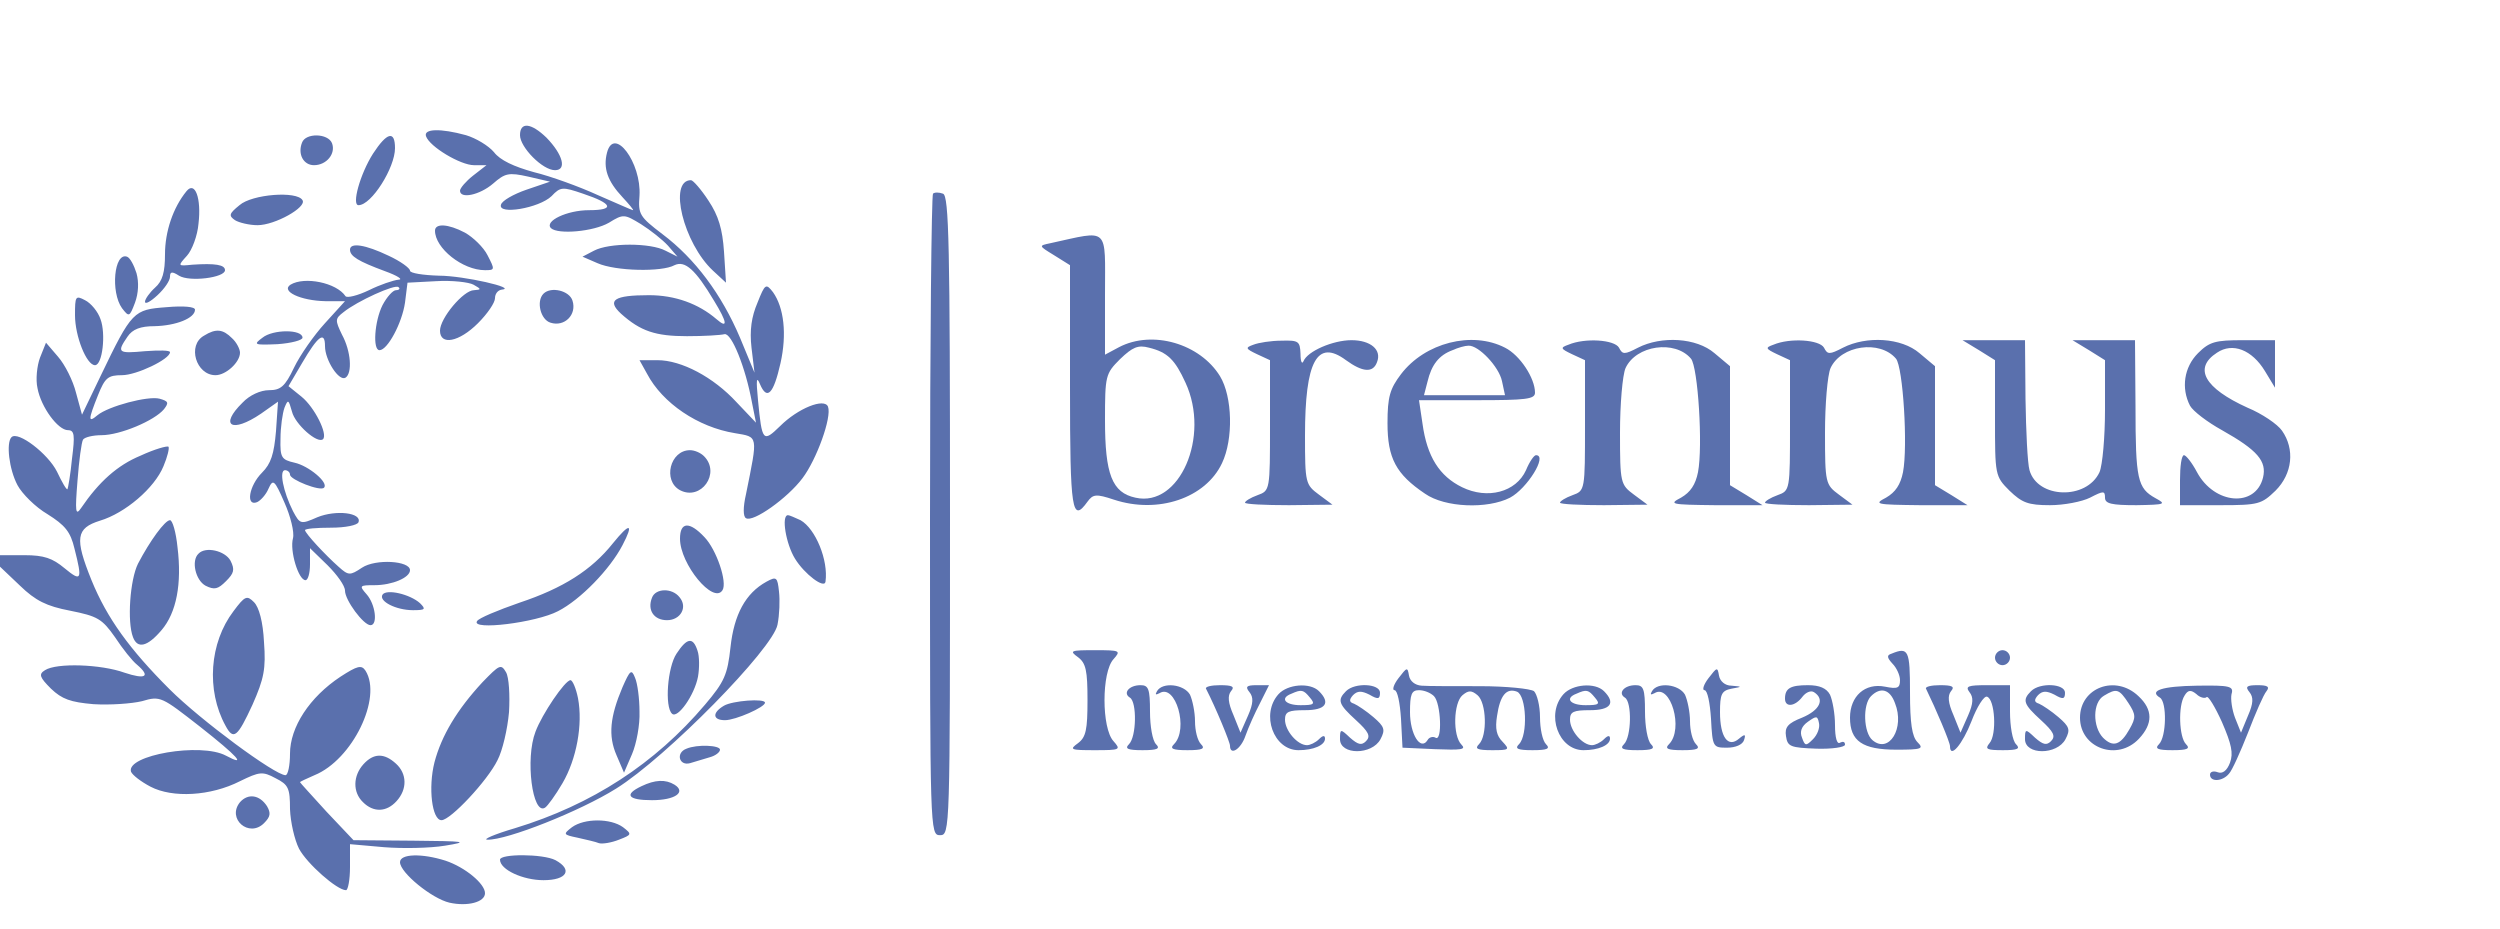 <svg width="261" height="97" viewBox="0 0 261 97" fill="none" xmlns="http://www.w3.org/2000/svg">
<rect x="0" y="0" width="261" height="97" fill="#333333" stroke="none"/>
<g clip-path="url(#clip0_176_72)">
<rect width="240" height="108" fill="#5A70AD"/>
<path d="M0 -9.377V57.961H2.558C4.594 57.961 5.481 58.274 6.734 59.318C8.509 60.78 8.613 60.571 7.778 57.282C7.36 55.507 6.786 54.829 4.959 53.68C3.706 52.95 2.297 51.54 1.827 50.653C0.94 48.982 0.626 46.216 1.201 45.642C1.879 44.963 5.011 47.364 5.951 49.243C6.473 50.34 6.943 51.175 7.047 51.07C7.099 50.966 7.36 49.557 7.517 47.886C7.83 45.433 7.778 44.911 7.099 44.911C6.055 44.911 4.28 42.51 3.915 40.526C3.706 39.639 3.863 38.177 4.176 37.342L4.802 35.776L6.055 37.237C6.786 38.073 7.621 39.743 7.934 40.996L8.561 43.293L10.492 39.273C13.781 32.435 13.937 32.331 17.383 32.07C19.157 31.913 20.358 32.017 20.358 32.331C20.358 33.218 18.374 34.001 16.13 34.053C14.668 34.053 13.833 34.366 13.311 35.149C12.163 36.82 12.319 36.924 15.138 36.663C16.6 36.559 17.748 36.559 17.748 36.768C17.748 37.498 14.251 39.169 12.737 39.169C11.275 39.169 10.962 39.43 10.231 41.257C9.187 43.867 9.187 44.18 10.179 43.345C11.327 42.405 15.451 41.309 16.652 41.622C17.591 41.883 17.644 42.04 17.122 42.718C16.13 43.919 12.528 45.433 10.597 45.433C9.709 45.433 8.822 45.642 8.665 45.903C8.509 46.164 8.248 48.095 8.091 50.183C7.83 53.419 7.882 53.889 8.456 53.054C10.336 50.287 12.267 48.565 14.668 47.573C16.13 46.894 17.435 46.529 17.591 46.633C17.696 46.79 17.487 47.677 17.069 48.669C16.13 50.966 13.05 53.576 10.44 54.359C7.934 55.142 7.778 56.186 9.553 60.571C11.171 64.538 13.52 67.774 17.696 71.95C20.932 75.187 28.71 80.929 29.806 80.929C30.067 80.929 30.276 79.885 30.276 78.684C30.276 75.918 32.312 72.786 35.548 70.645C37.323 69.497 37.741 69.393 38.158 70.019C39.933 72.838 36.801 79.311 32.834 80.929C31.999 81.294 31.32 81.607 31.32 81.66C31.32 81.712 32.573 83.069 34.087 84.739L36.905 87.715L43.117 87.767C48.65 87.819 49.016 87.871 46.458 88.289C44.892 88.55 42.021 88.602 40.09 88.446L36.54 88.132V90.534C36.54 91.839 36.331 92.935 36.122 92.935C35.183 92.935 32.051 90.168 31.216 88.602C30.746 87.663 30.328 85.836 30.276 84.478C30.276 82.286 30.119 81.921 28.762 81.242C27.405 80.511 27.092 80.563 25.056 81.555C21.976 83.121 18.009 83.33 15.712 82.129C14.72 81.607 13.833 80.929 13.676 80.563C13.154 78.841 20.984 77.484 23.594 78.893C25.839 80.094 24.795 78.945 20.88 75.865C16.861 72.733 16.756 72.629 14.825 73.203C13.729 73.464 11.484 73.621 9.761 73.516C7.36 73.308 6.473 72.994 5.324 71.898C4.124 70.698 4.019 70.384 4.698 69.967C5.899 69.184 10.544 69.34 12.998 70.228C15.19 70.959 15.764 70.645 14.303 69.393C13.833 69.027 12.789 67.722 12.006 66.522C10.649 64.59 10.179 64.329 7.308 63.755C4.855 63.285 3.706 62.711 2.088 61.145L0 59.161V121.749V184.285H130.5H261V53.785V-76.715H130.5H0V-9.377ZM57.055 14.374C58.777 16.149 59.195 17.767 57.942 17.767C56.637 17.767 54.288 15.366 54.288 14.113C54.288 12.703 55.436 12.808 57.055 14.374ZM48.65 14.113C49.694 14.426 50.999 15.209 51.574 15.888C52.2 16.723 53.662 17.401 55.75 17.976C57.472 18.393 60.5 19.489 62.431 20.377C64.363 21.212 65.981 21.943 66.085 21.943C66.19 21.943 65.668 21.316 64.989 20.586C63.423 18.915 62.953 17.558 63.371 15.94C64.102 13.121 66.973 16.984 66.764 20.429C66.607 22.36 66.764 22.621 69.165 24.448C72.558 27.006 75.325 30.712 77.256 35.254L78.77 38.908L78.457 36.298C78.248 34.471 78.457 33.061 79.083 31.6C79.866 29.616 79.97 29.564 80.701 30.504C81.85 32.122 82.163 34.888 81.484 37.916C80.753 41.152 80.075 41.831 79.344 40.108C78.979 39.221 78.926 39.639 79.135 41.779C79.553 46.111 79.657 46.216 81.432 44.493C83.311 42.614 86.078 41.518 86.443 42.457C86.861 43.554 85.243 47.991 83.781 49.922C82.215 52.01 78.613 54.568 77.882 54.098C77.569 53.941 77.569 52.95 77.882 51.592C79.135 45.381 79.187 45.642 76.734 45.224C72.871 44.598 69.165 42.092 67.547 39.012L66.764 37.603H68.643C71.149 37.603 74.489 39.378 76.891 41.988L78.926 44.128L78.509 42.04C77.83 38.334 76.369 34.732 75.638 34.888C75.22 34.993 73.498 35.097 71.723 35.097C68.434 35.097 66.868 34.575 64.832 32.748C63.319 31.339 64.102 30.817 67.756 30.817C70.47 30.817 72.923 31.704 74.803 33.322C76.003 34.366 75.951 33.688 74.542 31.391C72.61 28.155 71.514 27.163 70.418 27.685C69.113 28.416 64.258 28.311 62.379 27.476L60.813 26.797L62.014 26.171C63.58 25.336 67.912 25.336 69.478 26.171L70.731 26.797L69.739 25.649C69.165 25.023 67.912 24.031 66.92 23.404C65.198 22.36 65.093 22.308 63.58 23.248C61.961 24.187 58.255 24.501 57.524 23.822C56.794 23.091 59.195 21.943 61.492 21.943C64.206 21.943 63.997 21.264 60.865 20.22C58.725 19.489 58.516 19.489 57.577 20.481C56.272 21.734 51.939 22.465 52.304 21.369C52.409 20.951 53.609 20.272 54.967 19.803L57.42 18.967L55.175 18.445C53.087 17.976 52.722 18.08 51.469 19.176C50.06 20.377 48.024 20.794 48.024 19.907C48.024 19.646 48.65 18.915 49.381 18.341L50.791 17.245H49.486C48.076 17.245 44.84 15.313 44.474 14.217C44.213 13.434 45.988 13.382 48.65 14.113ZM34.661 14.948C35.078 16.044 34.087 17.245 32.782 17.245C31.685 17.245 31.059 16.096 31.529 14.896C31.894 13.852 34.243 13.904 34.661 14.948ZM41.238 15.47C41.238 17.506 38.785 21.421 37.427 21.421C36.697 21.421 37.584 18.184 38.941 16.044C40.403 13.8 41.238 13.591 41.238 15.47ZM73.967 20.951C75.011 22.517 75.429 23.926 75.586 26.275L75.794 29.512L74.437 28.259C71.357 25.388 69.739 18.811 72.14 18.811C72.349 18.811 73.184 19.75 73.967 20.951ZM20.723 23.352C20.619 24.605 20.045 26.119 19.523 26.693C18.531 27.789 18.531 27.789 20.097 27.633C22.446 27.476 23.49 27.633 23.49 28.207C23.49 28.99 19.784 29.46 18.688 28.781C17.957 28.311 17.748 28.363 17.748 28.885C17.748 29.303 17.174 30.138 16.443 30.817C15.712 31.495 15.138 31.809 15.138 31.495C15.138 31.234 15.608 30.556 16.182 30.034C16.965 29.355 17.226 28.416 17.226 26.536C17.226 24.187 18.061 21.682 19.471 19.959C20.358 18.863 21.037 20.69 20.723 23.352ZM99.18 53.837C99.18 86.827 99.18 87.193 98.136 87.193C97.092 87.193 97.092 86.827 97.092 53.889C97.092 35.567 97.249 20.429 97.405 20.22C97.562 20.064 98.032 20.064 98.449 20.22C99.076 20.429 99.18 25.701 99.18 53.837ZM31.581 20.899C32.051 21.63 28.71 23.509 26.883 23.509C26.048 23.509 24.952 23.248 24.534 22.987C23.855 22.517 23.908 22.308 25.004 21.421C26.309 20.272 31.007 19.907 31.581 20.899ZM48.546 24.292C49.381 24.762 50.477 25.806 50.895 26.641C51.678 28.155 51.678 28.207 50.634 28.207C48.285 28.207 45.414 25.91 45.414 24.083C45.414 23.3 46.771 23.352 48.546 24.292ZM115.362 30.765V37.029L116.824 36.246C120.321 34.419 125.28 35.88 127.368 39.273C128.673 41.413 128.777 45.85 127.577 48.356C125.854 52.01 120.895 53.68 116.302 52.167C114.422 51.54 114.109 51.592 113.535 52.375C111.917 54.62 111.708 53.419 111.708 40.474V27.685L110.038 26.641C108.419 25.649 108.419 25.649 109.672 25.388C115.884 24.031 115.362 23.561 115.362 30.765ZM40.559 26.693C41.812 27.267 42.804 27.998 42.804 28.259C42.804 28.52 44.161 28.729 45.832 28.781C48.389 28.781 54.131 30.086 52.357 30.243C51.991 30.295 51.678 30.66 51.678 31.13C51.678 31.6 50.895 32.748 49.903 33.74C47.92 35.724 45.936 36.089 45.936 34.523C45.936 33.218 48.389 30.295 49.486 30.295C50.269 30.243 50.269 30.19 49.433 29.721C48.964 29.46 47.189 29.251 45.518 29.355L42.543 29.512L42.282 31.6C41.969 33.74 40.455 36.559 39.62 36.559C38.889 36.559 39.098 33.531 39.933 31.861C40.403 30.973 41.029 30.295 41.342 30.295C41.656 30.295 41.812 30.138 41.603 29.982C41.29 29.616 37.271 31.443 35.861 32.592C34.974 33.27 34.974 33.427 35.705 34.941C36.644 36.663 36.801 38.96 36.07 39.43C35.392 39.847 33.93 37.603 33.93 36.141C33.93 34.523 33.199 35.045 31.529 37.916L30.119 40.317L31.477 41.413C32.834 42.51 34.243 45.328 33.721 45.85C33.147 46.372 30.798 44.284 30.485 42.979C30.119 41.674 30.067 41.674 29.702 42.562C29.493 43.136 29.284 44.598 29.284 45.798C29.232 47.782 29.389 47.991 30.746 48.304C32.207 48.617 34.348 50.392 33.826 50.914C33.46 51.331 30.276 50.079 30.276 49.557C30.276 49.296 30.015 49.087 29.754 49.087C29.128 49.087 29.545 51.279 30.589 53.367C31.32 54.724 31.372 54.777 33.147 53.994C35.078 53.211 37.793 53.524 37.427 54.516C37.323 54.829 36.07 55.09 34.556 55.09C33.043 55.09 31.842 55.194 31.842 55.351C31.894 55.716 33.982 57.961 35.339 59.161C36.383 60.101 36.54 60.101 37.793 59.266C39.202 58.326 42.804 58.535 42.804 59.527C42.804 60.31 40.925 61.093 39.098 61.093C37.532 61.093 37.48 61.145 38.263 62.032C39.202 63.076 39.463 65.269 38.68 65.269C37.949 65.269 36.018 62.659 36.018 61.667C36.018 61.145 35.183 59.997 34.191 59.005L32.364 57.23V58.9C32.364 59.84 32.155 60.571 31.894 60.571C31.163 60.571 30.224 57.491 30.589 56.186C30.746 55.56 30.328 53.889 29.702 52.48C28.658 50.079 28.501 49.974 28.031 51.018C27.77 51.645 27.196 52.271 26.831 52.428C25.63 52.897 25.996 50.705 27.353 49.348C28.292 48.408 28.606 47.416 28.814 45.015L29.023 41.935L27.248 43.188C24.169 45.276 22.864 44.441 25.317 42.04C26.048 41.257 27.196 40.735 28.084 40.735C29.284 40.735 29.754 40.369 30.694 38.386C31.32 37.081 32.782 34.993 33.93 33.74L36.018 31.443H33.982C31.372 31.391 29.284 30.399 30.328 29.721C31.79 28.833 35.131 29.512 36.07 30.921C36.227 31.13 37.323 30.869 38.524 30.295C39.672 29.721 41.081 29.251 41.603 29.199C42.125 29.199 41.499 28.781 40.194 28.311C37.375 27.267 36.54 26.745 36.54 26.067C36.54 25.284 38.158 25.545 40.559 26.693ZM14.251 28.52C14.512 29.46 14.459 30.608 14.094 31.6C13.52 33.114 13.468 33.114 12.737 32.174C11.536 30.504 11.902 26.328 13.259 26.797C13.572 26.902 13.99 27.685 14.251 28.52ZM59.769 31.391C60.239 32.853 58.934 34.158 57.472 33.688C56.428 33.375 55.958 31.443 56.741 30.66C57.524 29.877 59.456 30.347 59.769 31.391ZM10.492 33.322C11.066 34.836 10.701 38.125 9.918 38.125C9.031 38.125 7.83 35.097 7.83 32.905C7.83 30.921 7.882 30.817 8.874 31.339C9.5 31.652 10.231 32.539 10.492 33.322ZM24.221 35.306C24.691 35.724 25.056 36.454 25.056 36.82C25.056 37.812 23.594 39.169 22.498 39.169C20.462 39.169 19.523 36.037 21.298 35.045C22.55 34.262 23.281 34.366 24.221 35.306ZM31.581 35.254C31.581 35.515 30.433 35.828 28.971 35.932C26.518 36.037 26.413 35.985 27.405 35.254C28.501 34.366 31.581 34.366 31.581 35.254ZM135.772 36.924C135.772 37.759 135.929 38.073 136.085 37.707C136.503 36.663 139.165 35.515 141.097 35.515C143.08 35.515 144.281 36.507 143.759 37.812C143.341 38.96 142.245 38.856 140.522 37.603C137.495 35.358 136.242 37.707 136.242 45.485C136.242 50.444 136.294 50.601 137.704 51.645L139.113 52.689L134.572 52.741C132.014 52.741 129.978 52.636 129.978 52.48C129.978 52.323 130.552 51.958 131.283 51.697C132.588 51.227 132.588 51.175 132.588 44.389V37.603L131.231 36.976C130.03 36.402 129.978 36.298 130.865 35.985C131.387 35.776 132.692 35.567 133.789 35.567C135.563 35.515 135.72 35.619 135.772 36.924ZM157.122 36.298C158.688 37.081 160.254 39.482 160.254 40.996C160.254 41.674 159.314 41.779 154.199 41.779H148.144L148.509 44.232C148.979 47.677 150.284 49.713 152.633 50.862C155.295 52.167 158.27 51.384 159.314 49.087C159.68 48.199 160.15 47.521 160.358 47.521C161.611 47.521 159.419 51.018 157.644 51.958C155.295 53.158 150.858 53.002 148.77 51.54C145.742 49.504 144.855 47.834 144.855 44.18C144.855 41.413 145.116 40.578 146.264 39.064C148.77 35.776 153.677 34.523 157.122 36.298ZM169.024 36.298C169.389 37.029 169.598 37.029 171.007 36.298C173.461 35.045 177.115 35.254 178.994 36.872L180.612 38.229V44.441V50.653L182.335 51.697L184.005 52.741H179.046C174.4 52.689 174.191 52.636 175.496 51.958C176.488 51.384 177.01 50.601 177.271 49.296C177.793 46.581 177.271 38.334 176.54 37.446C174.87 35.463 170.798 36.037 169.702 38.438C169.389 39.169 169.128 42.196 169.128 45.172C169.128 50.444 169.18 50.601 170.59 51.645L171.999 52.689L167.458 52.741C164.9 52.741 162.864 52.636 162.864 52.48C162.864 52.323 163.438 51.958 164.169 51.697C165.474 51.227 165.474 51.175 165.474 44.389V37.603L164.117 36.976C162.916 36.402 162.864 36.298 163.751 35.985C165.474 35.254 168.554 35.463 169.024 36.298ZM190.426 36.298C190.791 37.029 191 37.029 192.409 36.298C194.863 35.045 198.517 35.254 200.396 36.872L202.014 38.229V44.441V50.653L203.737 51.697L205.407 52.741H200.448C195.802 52.689 195.593 52.636 196.898 51.958C197.89 51.384 198.412 50.601 198.673 49.296C199.195 46.581 198.673 38.334 197.942 37.446C196.272 35.463 192.2 36.037 191.104 38.438C190.791 39.169 190.53 42.196 190.53 45.172C190.53 50.444 190.582 50.601 191.992 51.645L193.401 52.689L188.86 52.741C186.302 52.741 184.266 52.636 184.266 52.48C184.266 52.323 184.84 51.958 185.571 51.697C186.876 51.227 186.876 51.175 186.876 44.389V37.603L185.519 36.976C184.318 36.402 184.266 36.298 185.153 35.985C186.876 35.254 189.956 35.463 190.426 36.298ZM211.462 41.622C211.514 45.015 211.671 48.356 211.88 49.087C212.715 52.062 217.831 52.219 219.188 49.296C219.501 48.565 219.762 45.642 219.762 42.771V37.603L218.092 36.559L216.369 35.515H219.658H222.894L222.946 42.405C222.946 50.079 223.155 50.966 225.034 52.01C226.183 52.636 226.078 52.689 223.051 52.741C220.441 52.741 219.762 52.584 219.762 51.958C219.762 51.227 219.605 51.227 218.196 51.958C217.361 52.375 215.482 52.741 214.02 52.741C211.723 52.741 211.097 52.48 209.792 51.227C208.278 49.713 208.278 49.609 208.278 43.658V37.603L206.608 36.559L204.885 35.515H208.174H211.41L211.462 41.622ZM237.51 37.968V40.474L236.466 38.751C235.109 36.507 233.073 35.724 231.455 36.82C228.949 38.438 230.15 40.526 234.639 42.562C236.153 43.188 237.771 44.284 238.241 44.963C239.598 46.894 239.337 49.452 237.562 51.227C236.101 52.636 235.787 52.741 231.82 52.741H227.592V50.131C227.592 48.669 227.749 47.521 228.01 47.521C228.218 47.521 228.845 48.304 229.367 49.296C231.194 52.689 235.474 53.002 236.257 49.87C236.675 48.147 235.683 46.999 231.977 44.911C230.463 44.076 228.949 42.927 228.636 42.353C227.696 40.526 228.01 38.334 229.471 36.872C230.672 35.671 231.298 35.515 234.169 35.515H237.51V37.968ZM73.498 47.625C75.272 49.4 73.184 52.323 70.992 51.175C69.165 50.183 69.948 46.999 72.036 46.999C72.506 46.999 73.132 47.26 73.498 47.625ZM83.572 54.307C85.138 55.194 86.495 58.483 86.182 60.727C86.078 61.51 83.99 59.944 82.998 58.326C82.058 56.812 81.536 53.785 82.267 53.785C82.424 53.785 82.998 54.046 83.572 54.307ZM18.531 57.126C19.001 60.936 18.427 63.964 16.861 65.791C15.399 67.513 14.355 67.774 13.885 66.522C13.259 64.903 13.572 60.519 14.407 58.848C15.66 56.447 17.226 54.307 17.748 54.307C18.009 54.307 18.374 55.56 18.531 57.126ZM64.989 56.917C63.684 59.422 60.604 62.607 58.255 63.807C55.958 65.008 49.172 65.843 49.799 64.851C49.955 64.538 51.991 63.703 54.236 62.92C58.777 61.406 61.753 59.527 63.997 56.708C65.772 54.516 66.19 54.62 64.989 56.917ZM73.55 56.082C74.803 57.387 75.951 60.78 75.429 61.615C74.489 63.129 70.992 58.9 70.992 56.238C70.992 54.463 71.984 54.411 73.55 56.082ZM24.064 58.535C24.534 59.475 24.43 59.84 23.594 60.675C22.759 61.51 22.394 61.615 21.454 61.145C20.41 60.571 19.94 58.535 20.723 57.804C21.454 57.021 23.49 57.491 24.064 58.535ZM81.171 65.217C80.701 67.722 69.583 79.05 64.31 82.338C60.552 84.687 52.931 87.715 50.895 87.663C50.321 87.663 51.626 87.088 53.766 86.462C61.805 84.009 68.382 79.728 73.602 73.569C75.638 71.167 75.951 70.437 76.264 67.566C76.63 64.173 77.83 61.928 80.023 60.727C81.067 60.153 81.171 60.258 81.328 61.771C81.432 62.659 81.38 64.173 81.171 65.217ZM43.848 62.972C44.474 63.598 44.422 63.703 43.117 63.703C41.342 63.703 39.515 62.763 39.933 62.085C40.351 61.458 42.804 62.032 43.848 62.972ZM70.94 62.346C71.827 63.39 71.044 64.747 69.635 64.747C68.278 64.747 67.547 63.703 68.069 62.398C68.434 61.406 70.157 61.354 70.94 62.346ZM27.562 67.044C27.77 69.81 27.562 70.854 26.361 73.569C24.795 76.962 24.377 77.327 23.542 75.761C21.506 72.055 21.872 67.096 24.377 63.807C25.578 62.189 25.787 62.137 26.518 62.868C27.04 63.39 27.457 64.903 27.562 67.044ZM72.819 67.931C73.028 68.505 73.028 69.758 72.871 70.645C72.506 72.577 70.731 75.082 70.157 74.508C69.374 73.777 69.687 69.654 70.627 68.244C71.723 66.574 72.349 66.469 72.819 67.931ZM116.249 68.818C114.997 70.176 114.997 76.022 116.249 77.379C117.032 78.267 116.98 78.319 114.318 78.319C111.76 78.319 111.604 78.267 112.543 77.588C113.378 76.962 113.535 76.179 113.535 73.099C113.535 70.019 113.378 69.236 112.543 68.61C111.604 67.931 111.76 67.879 114.318 67.879C116.98 67.879 117.032 67.931 116.249 68.818ZM199.404 72.264C199.404 75.5 199.613 76.909 200.187 77.484C200.866 78.162 200.657 78.267 197.995 78.267C194.445 78.267 193.14 77.379 193.14 74.926C193.14 72.681 194.706 71.272 196.794 71.689C198.099 71.95 198.36 71.846 198.36 71.011C198.36 70.489 197.995 69.706 197.577 69.288C197.003 68.662 196.951 68.401 197.473 68.244C199.247 67.513 199.404 67.879 199.404 72.264ZM209.844 68.662C209.844 69.079 209.479 69.445 209.061 69.445C208.643 69.445 208.278 69.079 208.278 68.662C208.278 68.244 208.643 67.879 209.061 67.879C209.479 67.879 209.844 68.244 209.844 68.662ZM53.14 74.352C52.983 76.126 52.461 78.371 51.939 79.363C50.895 81.503 47.032 85.627 46.093 85.627C45.101 85.627 44.683 82.234 45.362 79.572C46.093 76.805 47.711 74.091 50.373 71.22C52.148 69.393 52.304 69.288 52.826 70.176C53.14 70.698 53.244 72.577 53.14 74.352ZM148.405 71.585C149.031 71.637 151.798 71.637 154.512 71.637C157.226 71.637 159.784 71.898 160.15 72.159C160.463 72.472 160.776 73.673 160.776 74.874C160.776 76.074 161.037 77.327 161.402 77.692C161.872 78.162 161.559 78.319 159.993 78.319C158.427 78.319 158.114 78.162 158.584 77.692C159.523 76.753 159.367 72.629 158.375 72.211C157.279 71.794 156.6 72.577 156.287 74.769C156.078 76.074 156.235 76.805 156.861 77.431C157.644 78.267 157.592 78.319 155.765 78.319C154.199 78.319 153.938 78.162 154.408 77.692C155.295 76.805 155.191 73.36 154.251 72.577C153.625 72.055 153.311 72.055 152.685 72.577C151.745 73.36 151.641 76.805 152.581 77.745C153.103 78.267 152.528 78.319 149.814 78.214L146.421 78.058L146.264 75.03C146.16 73.412 145.899 72.055 145.586 72.055C145.325 72.055 145.481 71.481 146.003 70.802C146.891 69.654 146.943 69.601 147.1 70.541C147.204 71.115 147.726 71.533 148.405 71.585ZM180.769 71.585C181.917 71.689 181.917 71.689 180.769 71.898C179.725 72.107 179.568 72.472 179.568 74.352C179.568 76.962 180.403 78.11 181.552 77.118C182.178 76.596 182.282 76.648 182.074 77.275C181.917 77.745 181.186 78.058 180.299 78.058C178.837 78.058 178.785 78.006 178.628 75.03C178.524 73.412 178.263 72.055 177.95 72.055C177.689 72.055 177.845 71.481 178.367 70.802C179.255 69.654 179.307 69.601 179.464 70.541C179.568 71.115 180.09 71.585 180.769 71.585ZM66.764 74.299C66.816 75.657 66.451 77.64 65.981 78.736L65.146 80.668L64.363 78.841C63.475 76.805 63.684 74.821 64.989 71.742C65.772 69.967 65.929 69.81 66.294 70.75C66.555 71.324 66.764 72.942 66.764 74.299ZM60.343 72.89C60.865 75.657 60.187 79.258 58.725 81.764C57.994 83.017 57.159 84.165 56.898 84.322C55.593 85.157 54.81 79.206 55.906 76.387C56.585 74.56 58.986 71.011 59.56 71.011C59.769 71.011 60.134 71.846 60.343 72.89ZM120.06 74.299C120.06 75.813 120.321 77.327 120.686 77.692C121.156 78.162 120.843 78.319 119.277 78.319C117.711 78.319 117.398 78.162 117.868 77.692C118.651 76.909 118.703 73.308 117.972 72.838C117.189 72.368 117.868 71.533 119.068 71.533C119.903 71.533 120.06 71.898 120.06 74.299ZM124.236 72.525C124.497 73.099 124.758 74.352 124.758 75.291C124.758 76.283 125.019 77.327 125.384 77.692C125.854 78.162 125.541 78.319 123.975 78.319C122.409 78.319 122.096 78.162 122.566 77.692C124.132 76.126 122.722 71.324 121.052 72.368C120.634 72.577 120.582 72.525 120.791 72.159C121.365 71.167 123.61 71.428 124.236 72.525ZM128.516 72.159C128.151 72.629 128.203 73.36 128.777 74.665L129.508 76.492L130.291 74.717C130.865 73.412 130.865 72.786 130.448 72.264C129.978 71.689 130.135 71.533 131.179 71.533H132.484L131.544 73.412C131.022 74.404 130.343 75.918 130.03 76.805C129.56 78.214 128.412 78.945 128.412 77.849C128.412 77.484 126.95 73.934 125.906 71.898C125.802 71.689 126.481 71.533 127.368 71.533C128.673 71.533 128.934 71.689 128.516 72.159ZM137.704 72.159C138.956 73.412 138.382 74.143 136.242 74.143C134.519 74.143 134.154 74.299 134.154 75.135C134.154 76.283 135.459 77.797 136.451 77.797C136.764 77.797 137.338 77.536 137.704 77.17C138.121 76.753 138.33 76.753 138.33 77.118C138.33 77.797 137.129 78.319 135.563 78.319C132.953 78.319 131.596 74.56 133.475 72.472C134.415 71.428 136.764 71.22 137.704 72.159ZM144.072 72.316C144.072 72.994 143.863 73.047 142.976 72.525C142.141 72.107 141.723 72.107 141.253 72.577C140.836 73.047 140.836 73.308 141.358 73.464C141.723 73.621 142.663 74.247 143.393 74.874C144.542 75.865 144.646 76.179 144.124 77.17C143.237 78.841 139.896 78.841 139.896 77.17C139.896 76.074 139.948 76.074 140.94 77.014C141.775 77.745 142.141 77.849 142.61 77.379C143.132 76.857 142.871 76.387 141.566 75.187C139.739 73.516 139.583 73.099 140.522 72.159C141.462 71.22 144.072 71.376 144.072 72.316ZM167.458 72.159C168.71 73.412 168.136 74.143 165.996 74.143C164.273 74.143 163.908 74.299 163.908 75.135C163.908 76.283 165.213 77.797 166.205 77.797C166.518 77.797 167.092 77.536 167.458 77.17C167.875 76.753 168.084 76.753 168.084 77.118C168.084 77.797 166.883 78.319 165.317 78.319C162.707 78.319 161.35 74.56 163.229 72.472C164.169 71.428 166.518 71.22 167.458 72.159ZM171.738 74.299C171.738 75.813 171.999 77.327 172.364 77.692C172.834 78.162 172.521 78.319 170.955 78.319C169.389 78.319 169.076 78.162 169.546 77.692C170.329 76.909 170.381 73.308 169.65 72.838C168.867 72.368 169.546 71.533 170.746 71.533C171.581 71.533 171.738 71.898 171.738 74.299ZM175.914 72.525C176.175 73.099 176.436 74.352 176.436 75.291C176.436 76.283 176.697 77.327 177.062 77.692C177.532 78.162 177.219 78.319 175.653 78.319C174.087 78.319 173.774 78.162 174.244 77.692C175.81 76.126 174.4 71.324 172.73 72.368C172.312 72.577 172.26 72.525 172.469 72.159C173.043 71.167 175.288 71.428 175.914 72.525ZM191.052 72.525C191.313 73.099 191.574 74.508 191.574 75.709C191.574 77.014 191.783 77.745 192.096 77.536C192.409 77.379 192.618 77.431 192.618 77.745C192.618 78.006 191.261 78.214 189.643 78.162C186.928 78.058 186.615 77.953 186.458 76.857C186.302 75.918 186.667 75.5 188.129 74.926C190.008 74.143 190.53 72.994 189.382 72.264C189.068 72.055 188.546 72.264 188.181 72.733C187.398 73.777 186.354 73.882 186.354 72.942C186.354 71.846 186.928 71.533 188.755 71.533C189.956 71.533 190.687 71.846 191.052 72.525ZM203.684 72.159C203.319 72.629 203.371 73.36 203.945 74.665L204.676 76.492L205.459 74.717C206.033 73.412 206.033 72.786 205.616 72.264C205.146 71.637 205.459 71.533 207.443 71.533H209.844V74.299C209.844 75.813 210.105 77.327 210.47 77.692C210.94 78.162 210.679 78.319 209.113 78.319C207.443 78.319 207.182 78.214 207.704 77.588C208.487 76.701 208.278 72.994 207.443 72.733C207.13 72.629 206.399 73.777 205.825 75.291C204.885 77.692 203.58 79.258 203.58 77.901C203.58 77.484 202.118 74.038 201.074 71.898C200.97 71.689 201.649 71.533 202.536 71.533C203.841 71.533 204.102 71.689 203.684 72.159ZM215.586 72.316C215.586 72.994 215.377 73.047 214.49 72.525C213.655 72.107 213.237 72.107 212.767 72.577C212.35 73.047 212.35 73.308 212.872 73.464C213.237 73.621 214.177 74.247 214.907 74.874C216.056 75.865 216.16 76.179 215.638 77.17C214.751 78.841 211.41 78.841 211.41 77.17C211.41 76.074 211.462 76.074 212.454 77.014C213.289 77.745 213.655 77.849 214.124 77.379C214.646 76.857 214.385 76.387 213.08 75.187C211.253 73.516 211.097 73.099 212.036 72.159C212.976 71.22 215.586 71.376 215.586 72.316ZM223.259 72.681C224.773 74.091 224.773 75.552 223.312 77.118C221.067 79.519 217.152 78.11 217.152 74.926C217.152 71.794 220.858 70.384 223.259 72.681ZM232.969 72.472C232.864 72.994 233.021 74.091 233.334 74.926L233.96 76.492L234.691 74.717C235.265 73.412 235.265 72.786 234.848 72.264C234.378 71.689 234.535 71.533 235.683 71.533C236.727 71.533 236.988 71.689 236.623 72.159C236.309 72.525 235.474 74.456 234.691 76.492C233.908 78.475 233.021 80.459 232.708 80.772C232.029 81.607 230.724 81.66 230.724 80.877C230.724 80.563 231.089 80.459 231.507 80.616C232.029 80.824 232.499 80.459 232.812 79.624C233.177 78.632 232.969 77.692 231.977 75.396C231.246 73.777 230.515 72.577 230.359 72.786C230.202 72.942 229.68 72.838 229.315 72.472C228.74 72.003 228.427 72.003 228.062 72.629C227.383 73.673 227.488 76.962 228.218 77.692C228.688 78.162 228.375 78.319 226.809 78.319C225.243 78.319 224.93 78.162 225.4 77.692C226.183 76.909 226.235 73.308 225.504 72.838C224.303 72.107 225.713 71.637 229.367 71.585C232.812 71.533 233.23 71.637 232.969 72.472ZM79.866 73.36C79.866 73.83 76.786 75.187 75.69 75.187C74.385 75.187 74.333 74.404 75.586 73.673C76.473 73.151 79.866 72.89 79.866 73.36ZM75.168 78.267C75.168 78.528 74.698 78.893 74.124 79.05C73.55 79.206 72.61 79.519 72.036 79.676C70.888 79.989 70.522 78.58 71.671 78.162C72.767 77.692 75.168 77.797 75.168 78.267ZM41.342 79.728C42.491 80.772 42.543 82.39 41.395 83.643C40.351 84.792 38.993 84.844 37.897 83.748C36.801 82.704 36.853 80.981 37.949 79.78C38.993 78.632 40.09 78.58 41.342 79.728ZM70.418 81.921C71.671 82.704 70.47 83.539 68.069 83.539C65.563 83.539 65.093 82.965 66.973 82.077C68.382 81.399 69.478 81.346 70.418 81.921ZM27.875 84.165C28.292 84.896 28.24 85.261 27.562 85.94C25.996 87.506 23.647 85.47 25.056 83.748C25.891 82.808 27.092 82.965 27.875 84.165ZM65.041 86.358C65.981 87.088 65.981 87.141 64.624 87.663C63.841 87.976 62.901 88.132 62.536 88.028C62.17 87.871 61.178 87.663 60.291 87.454C58.777 87.141 58.777 87.088 59.717 86.358C61.022 85.418 63.736 85.418 65.041 86.358ZM46.51 89.855C48.546 90.534 50.634 92.256 50.634 93.248C50.634 94.188 48.807 94.657 46.928 94.24C45.101 93.822 41.76 91.108 41.76 90.012C41.76 89.124 44.057 89.072 46.51 89.855ZM57.994 89.803C59.821 90.795 59.195 91.891 56.741 91.891C54.601 91.891 52.2 90.795 52.2 89.751C52.2 89.124 56.689 89.124 57.994 89.803Z" fill="white"/>
<path d="M116.928 37.498C115.414 39.012 115.362 39.221 115.362 43.867C115.362 49.504 116.093 51.436 118.546 51.958C123.14 53.002 126.376 45.589 123.766 39.952C122.67 37.551 121.887 36.768 119.956 36.298C118.807 35.985 118.233 36.246 116.928 37.498Z" fill="white"/>
<path d="M151.641 36.559C150.231 37.081 149.448 38.073 149.031 39.847L148.665 41.257H152.894H157.122L156.809 39.795C156.495 38.281 154.355 36.037 153.311 36.089C152.946 36.089 152.215 36.298 151.641 36.559Z" fill="white"/>
<path d="M195.332 72.681C194.445 73.569 194.549 76.492 195.489 77.275C197.212 78.736 198.882 76.022 197.838 73.412C197.316 71.95 196.324 71.689 195.332 72.681Z" fill="white"/>
<path d="M147.204 74.352C147.204 76.648 148.3 78.423 149.031 77.275C149.188 76.962 149.605 76.857 149.866 77.014C150.597 77.484 150.44 73.412 149.71 72.681C149.344 72.316 148.666 72.055 148.144 72.055C147.361 72.055 147.204 72.472 147.204 74.352Z" fill="white"/>
<path d="M134.833 72.42C133.58 72.89 134.154 73.621 135.772 73.621C137.182 73.621 137.338 73.516 136.764 72.838C136.085 72.003 135.877 71.95 134.833 72.42Z" fill="white"/>
<path d="M164.587 72.42C163.334 72.89 163.908 73.621 165.526 73.621C166.936 73.621 167.092 73.516 166.518 72.838C165.839 72.003 165.631 71.95 164.587 72.42Z" fill="white"/>
<path d="M188.755 75.343C188.077 75.813 187.868 76.387 188.129 77.014C188.442 77.901 188.546 77.901 189.277 77.17C189.747 76.701 190.008 75.97 189.904 75.5C189.747 74.717 189.643 74.717 188.755 75.343Z" fill="white"/>
<path d="M219.658 72.629C218.457 73.308 218.457 75.865 219.553 77.014C220.597 78.058 221.38 77.797 222.32 76.126C222.999 74.926 222.999 74.613 222.216 73.412C221.224 71.898 220.963 71.846 219.658 72.629Z" fill="white"/>
</g>
<defs>
<clipPath id="clip0_176_72">
<rect width="261" height="97" fill="white"/>
</clipPath>
</defs>
</svg>
